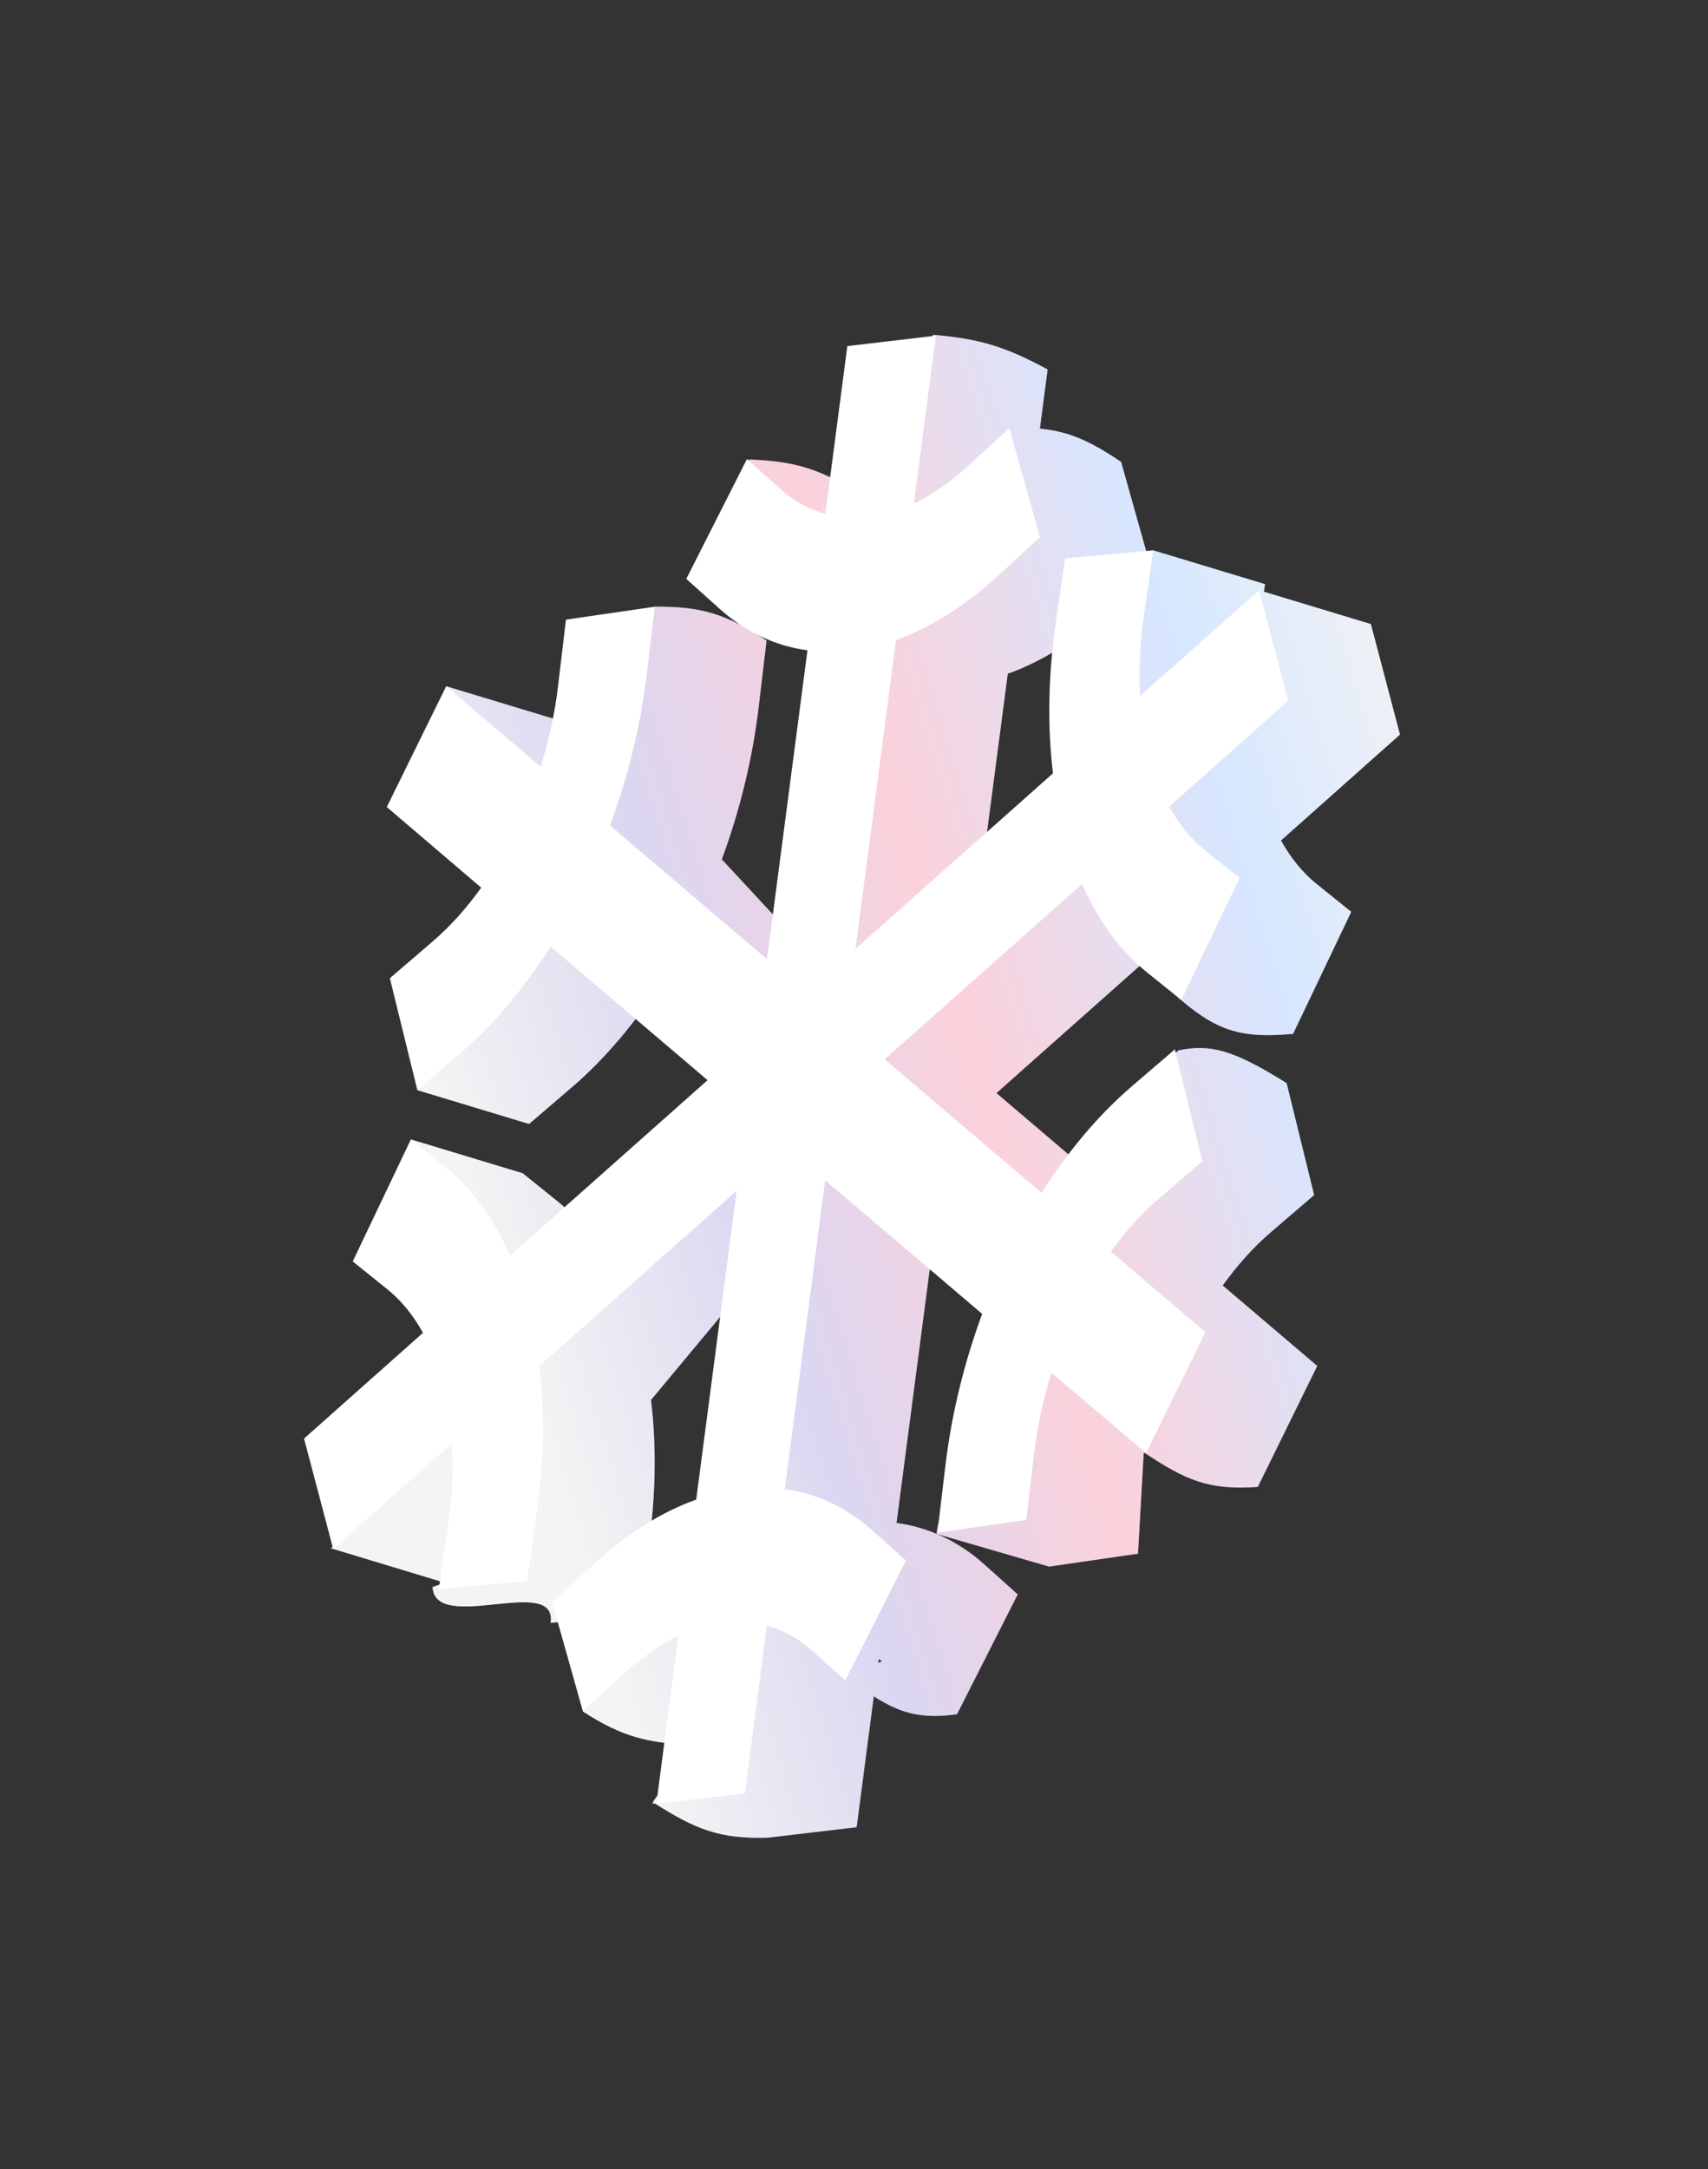 <svg width="104" height="132" viewBox="0 0 104 132" fill="none" xmlns="http://www.w3.org/2000/svg">
<rect x="0" y="0" width="104" height="132" fill="#333333" stroke="none"/>
<path d="M33.084 56.733L25.405 66.338L32.216 68.398L34.833 66.154C36.839 64.431 38.705 62.229 40.332 59.665L49.889 67.793L37.866 78.464C36.871 76.209 35.533 74.384 33.922 73.088L31.822 71.4L25.027 69.345L30.382 80.513C31.226 81.19 31.959 82.085 32.559 83.167L20.157 94.221L27.091 96.318L26.339 96.583C26.511 99.458 33.954 95.776 33.527 98.757L38.898 98.273L39.481 94.201C39.928 91.082 39.981 88.026 39.638 85.195L48.731 74.279L46.267 93.077C44.162 93.826 44.992 95.382 43.011 97.198L35.476 104.143C37.909 105.714 39.429 106.076 42.297 106.206L44.88 103.836C45.918 102.885 38.762 110.264 39.864 109.743C42.335 111.307 43.797 111.928 46.77 111.831L52.16 111.196L53.499 100.981C54.497 101.255 50.891 101.417 51.709 102.149C54.252 104.148 55.688 104.678 58.271 104.324L61.966 97.03L59.933 95.204C58.373 93.806 56.559 92.949 54.587 92.681L57.051 73.883L62.862 80.59C61.752 83.594 57.395 90.231 57.023 93.344L63.883 95.336L69.293 94.549L69.636 88.473C69.83 86.842 69.157 89.996 69.661 88.391C72.118 90.027 73.565 90.716 76.587 90.485L80.205 83.126L74.448 78.229C75.355 76.969 76.35 75.87 77.4 74.97L80.016 72.727L78.342 65.917C75.095 63.884 73.694 63.522 71.754 63.925C69.748 65.648 69.859 70.446 68.232 73.011L65.448 70.587L60.67 66.522L72.692 55.851C73.687 58.106 70.298 59.555 71.909 60.852C74.22 62.831 75.745 63.184 78.735 62.916L82.275 55.491L80.175 53.803C79.331 53.125 78.598 52.231 77.998 51.148L85.242 44.703L83.47 37.979L76.522 35.878C76.43 34.342 76.209 41.258 76.443 39.622L77.026 35.55L70.215 33.491L68.013 40.772C67.567 43.895 70.575 46.287 70.921 49.12L58.898 59.797L61.362 40.999C63.467 40.25 65.566 38.933 67.547 37.117L70.13 34.747L68.261 28.109C65.851 26.489 64.392 25.937 61.458 26.052C60.419 27.003 63.552 32.178 62.45 32.699L63.789 22.484C61.231 21.107 59.708 20.626 56.809 20.374L54.955 32.698C53.957 32.424 55.138 32.55 54.321 31.817L52.288 29.992C49.916 28.573 48.472 28.063 45.579 27.963L50.625 39.111C52.185 40.51 51.66 41.014 53.633 41.282L51.168 60.08L43.95 52.298C45.06 49.294 45.821 46.153 46.193 43.04L46.675 38.98C44.202 37.353 42.709 36.906 39.858 36.918L37.685 43.272C37.489 44.906 36.676 44.919 36.17 46.527L33.972 43.821L27.185 41.769L36.105 56.078C35.2 57.34 34.133 55.83 33.084 56.733Z" fill="url(#paint0_linear_1427_11368)"/>
<path d="M33.084 56.733L25.405 66.338L32.216 68.398L34.833 66.154C36.839 64.431 38.705 62.229 40.332 59.665L49.889 67.793L37.866 78.464C36.871 76.209 35.533 74.384 33.922 73.088L31.822 71.4L25.027 69.345L30.382 80.513C31.226 81.19 31.959 82.085 32.559 83.167L20.157 94.221L27.091 96.318L26.339 96.583C26.511 99.458 33.954 95.776 33.527 98.757L38.898 98.273L39.481 94.201C39.928 91.082 39.981 88.026 39.638 85.195L48.731 74.279L46.267 93.077C44.162 93.826 44.992 95.382 43.011 97.198L35.476 104.143C37.909 105.714 39.429 106.076 42.297 106.206L44.88 103.836C45.918 102.885 38.762 110.264 39.864 109.743C42.335 111.307 43.797 111.928 46.77 111.831L52.16 111.196L53.499 100.981C54.497 101.255 50.891 101.417 51.709 102.149C54.252 104.148 55.688 104.678 58.271 104.324L61.966 97.03L59.933 95.204C58.373 93.806 56.559 92.949 54.587 92.681L57.051 73.883L62.862 80.59C61.752 83.594 57.395 90.231 57.023 93.344L63.883 95.336L69.293 94.549L69.636 88.473C69.83 86.842 69.157 89.996 69.661 88.391C72.118 90.027 73.565 90.716 76.587 90.485L80.205 83.126L74.448 78.229C75.355 76.969 76.35 75.87 77.4 74.97L80.016 72.727L78.342 65.917C75.095 63.884 73.694 63.522 71.754 63.925C69.748 65.648 69.859 70.446 68.232 73.011L65.448 70.587L60.67 66.522L72.692 55.851C73.687 58.106 70.298 59.555 71.909 60.852C74.22 62.831 75.745 63.184 78.735 62.916L82.275 55.491L80.175 53.803C79.331 53.125 78.598 52.231 77.998 51.148L85.242 44.703L83.47 37.979L76.522 35.878C76.43 34.342 76.209 41.258 76.443 39.622L77.026 35.55L70.215 33.491L68.013 40.772C67.567 43.895 70.575 46.287 70.921 49.12L58.898 59.797L61.362 40.999C63.467 40.25 65.566 38.933 67.547 37.117L70.13 34.747L68.261 28.109C65.851 26.489 64.392 25.937 61.458 26.052C60.419 27.003 63.552 32.178 62.45 32.699L63.789 22.484C61.231 21.107 59.708 20.626 56.809 20.374L54.955 32.698C53.957 32.424 55.138 32.55 54.321 31.817L52.288 29.992C49.916 28.573 48.472 28.063 45.579 27.963L50.625 39.111C52.185 40.51 51.66 41.014 53.633 41.282L51.168 60.08L43.95 52.298C45.06 49.294 45.821 46.153 46.193 43.04L46.675 38.98C44.202 37.353 42.709 36.906 39.858 36.918L37.685 43.272C37.489 44.906 36.676 44.919 36.17 46.527L33.972 43.821L27.185 41.769L36.105 56.078C35.2 57.34 34.133 55.83 33.084 56.733Z" fill="white" fill-opacity="0.6"/>
<path d="M26.354 57.286L23.738 59.53L25.412 66.34L28.028 64.096C30.035 62.373 31.901 60.172 33.528 57.607L43.084 65.735L31.062 76.407C30.067 74.151 28.729 72.327 27.118 71.03L25.017 69.342L21.477 76.766L23.578 78.455C24.422 79.132 25.155 80.027 25.755 81.11L18.513 87.546L20.287 94.26L27.521 87.844C27.613 89.379 27.541 90.991 27.306 92.627L26.723 96.699L32.094 96.215L32.677 92.143C33.123 89.024 33.176 85.969 32.834 83.138L44.856 72.461L42.392 91.259C40.287 92.008 38.188 93.325 36.207 95.141L33.624 97.511L35.493 104.148L38.076 101.779C39.114 100.828 40.202 100.08 41.304 99.559L39.965 109.773L45.356 109.138L46.695 98.923C47.693 99.197 48.616 99.708 49.433 100.44L51.467 102.266L55.162 94.972L53.129 93.147C51.569 91.748 49.755 90.892 47.783 90.623L50.247 71.826L59.804 79.959C58.694 82.963 57.933 86.105 57.562 89.218L57.079 93.278L62.489 92.491L62.972 88.431C63.166 86.8 63.521 85.155 64.025 83.549L69.783 88.427L73.401 81.068L67.644 76.171C68.551 74.911 69.546 73.813 70.596 72.912L73.212 70.67L71.538 63.86L68.921 66.104C66.915 67.826 65.049 70.028 63.422 72.593L53.866 64.465L65.888 53.793C66.883 56.049 68.221 57.873 69.832 59.169L71.931 60.858L75.471 53.434L73.371 51.745C72.527 51.068 71.793 50.173 71.194 49.09L78.438 42.645L76.666 35.921L69.424 42.348C69.332 40.812 69.404 39.2 69.639 37.564L70.222 33.492L64.851 33.976L64.268 38.048C63.822 41.171 63.771 44.229 64.116 47.062L52.094 57.739L54.558 38.941C56.663 38.192 58.762 36.875 60.743 35.059L63.326 32.689L61.457 26.052L58.874 28.421C57.836 29.372 56.748 30.12 55.646 30.641L56.985 20.427L51.594 21.062L50.255 31.276C49.257 31.003 48.334 30.492 47.517 29.76L45.483 27.934L41.788 35.228L43.821 37.053C45.381 38.452 47.195 39.308 49.167 39.577L46.703 58.374L37.146 50.241C38.256 47.236 39.017 44.095 39.388 40.982L39.871 36.922L34.461 37.709L33.978 41.769C33.782 43.403 33.426 45.051 32.919 46.659L27.168 41.763L23.551 49.113L29.301 54.02C28.396 55.282 27.403 56.383 26.354 57.286V57.286Z" fill="white"/>
<defs>
<linearGradient id="paint0_linear_1427_11368" x1="85.654" y1="35.498" x2="22.926" y2="54.784" gradientUnits="userSpaceOnUse">
<stop stop-color="#E3E3E3"/>
<stop offset="0.22" stop-color="#99C2FF"/>
<stop offset="0.512" stop-color="#F48DA5"/>
<stop offset="0.75" stop-color="#A699DC"/>
<stop offset="1" stop-color="#E3E3E3"/>
</linearGradient>
</defs>
</svg>
